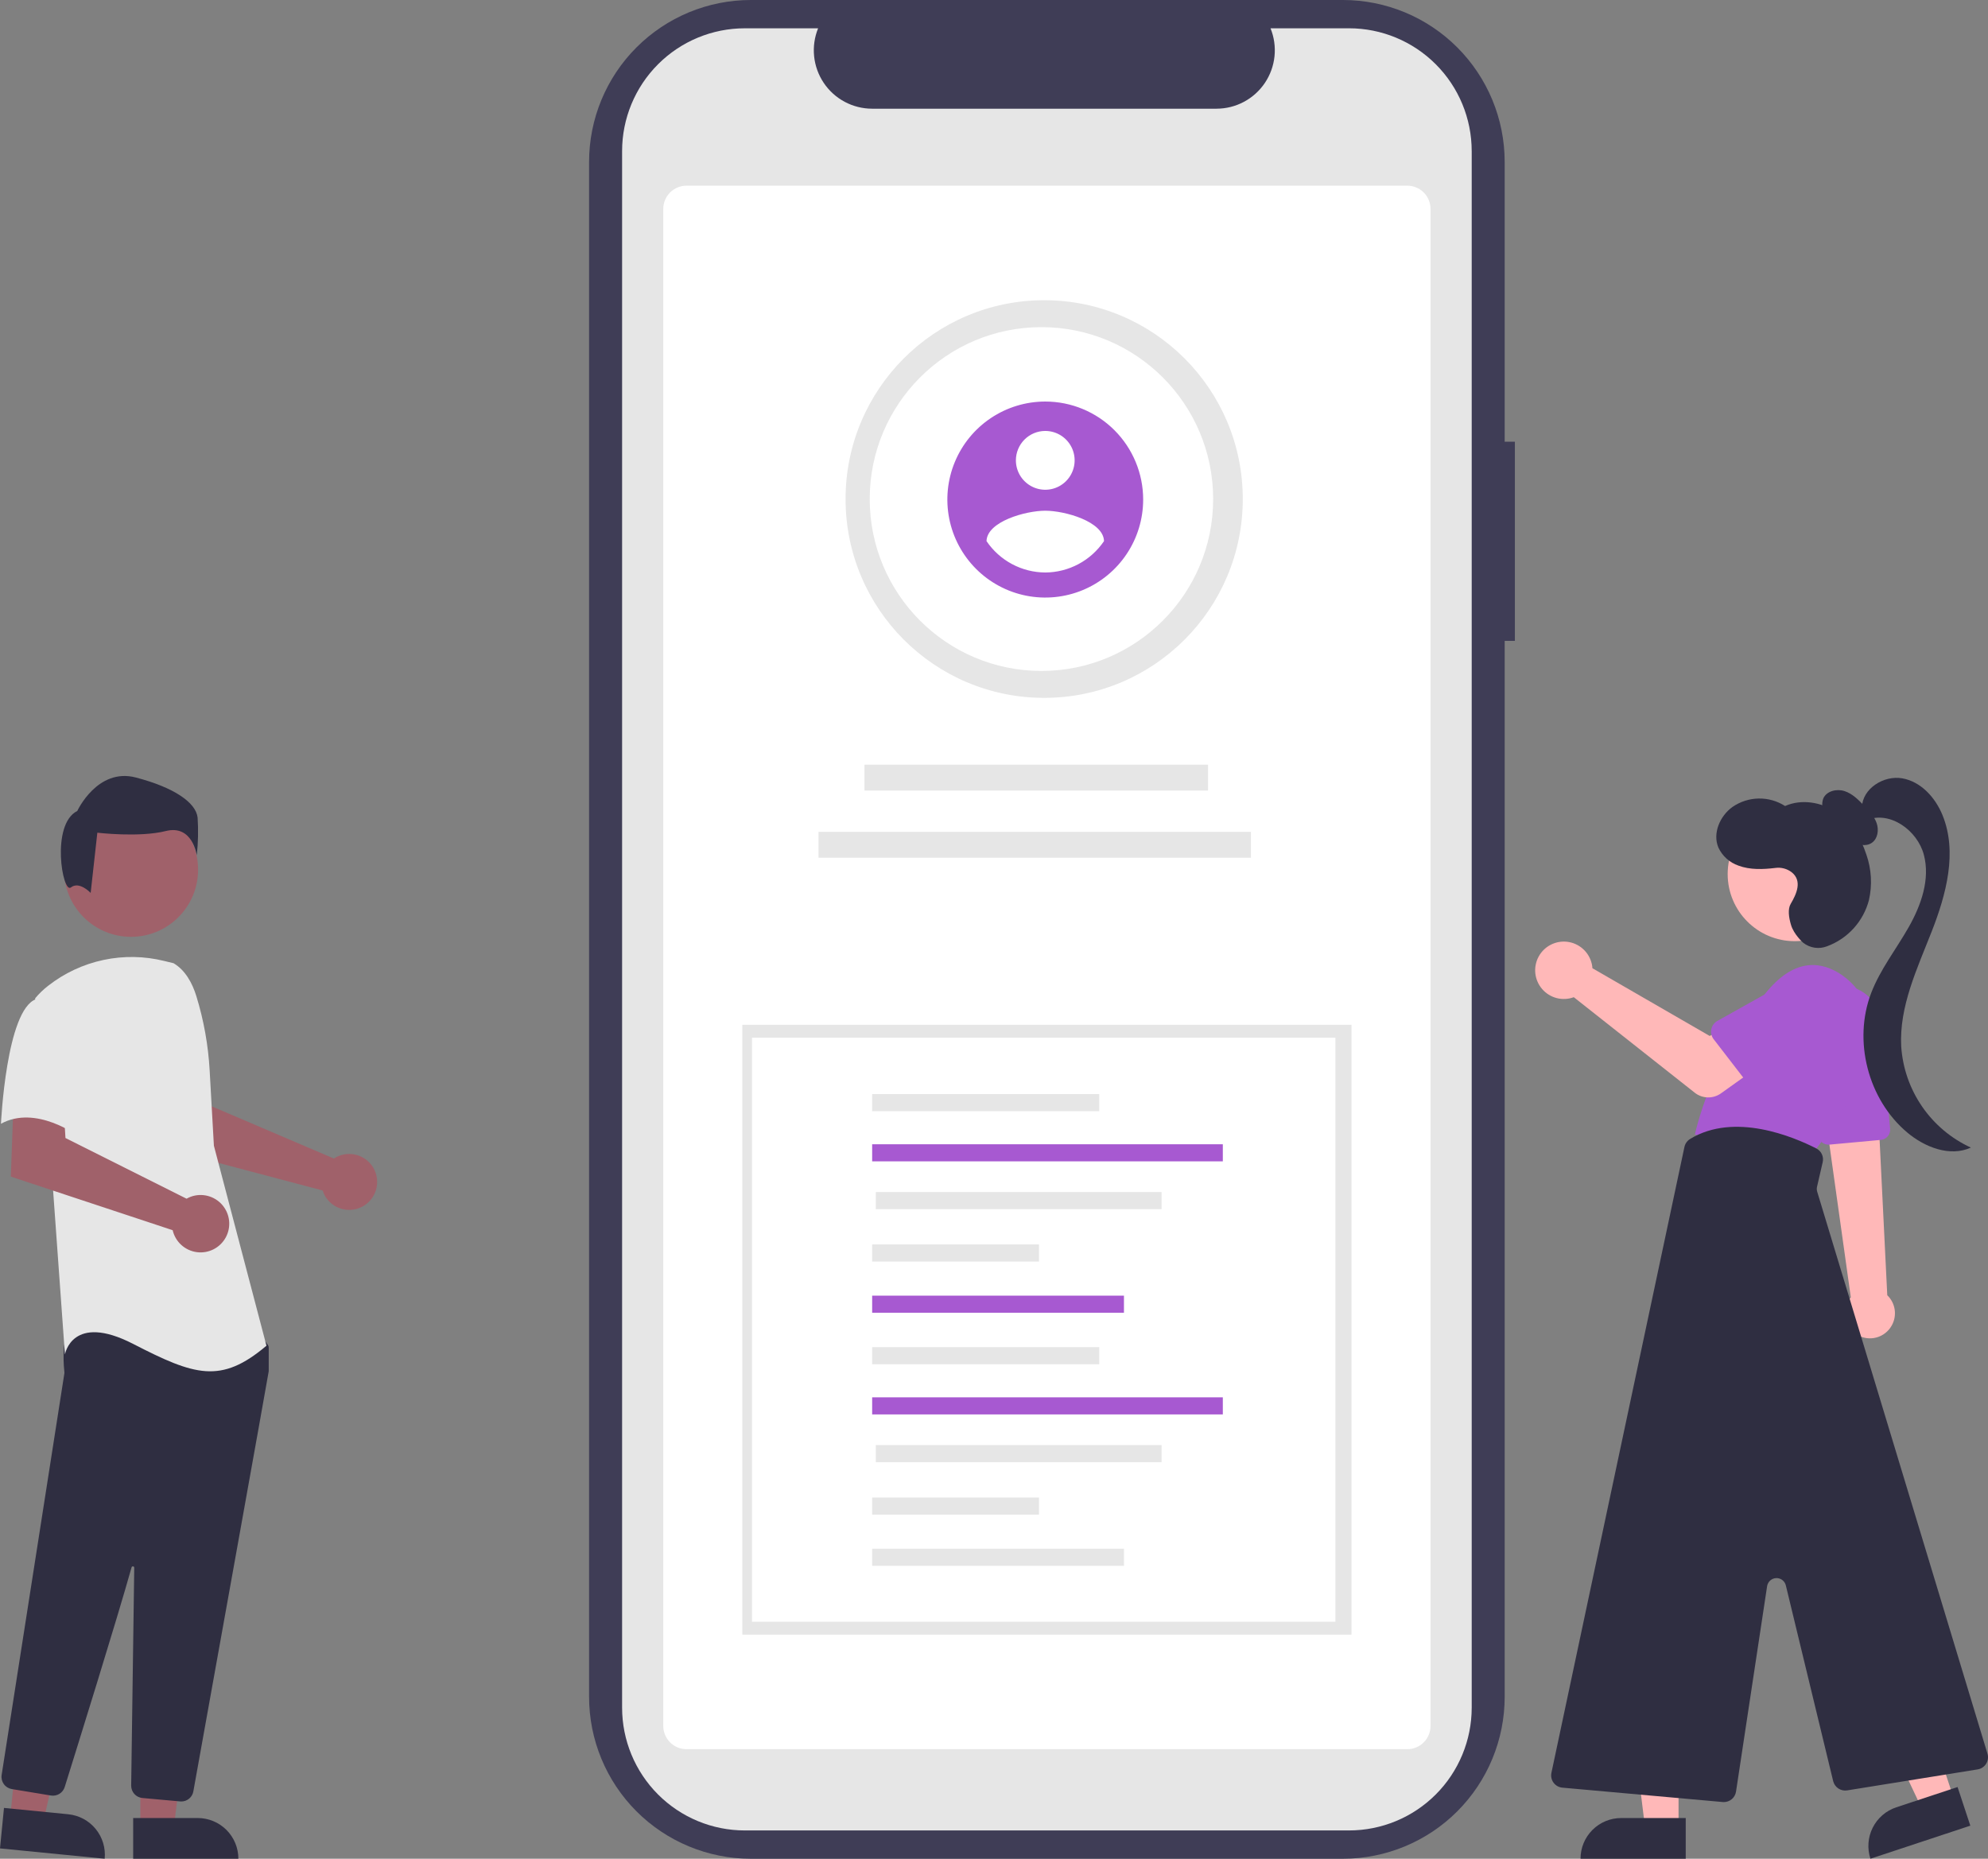<svg width="539" height="504" viewBox="0 0 539 504" fill="none" xmlns="http://www.w3.org/2000/svg">
<rect x="0" y="0" width="539" height="504" fill="#808080" stroke="none"/>
<g clip-path="url(#clip0_22_2)">
<path d="M410.723 119.769H407.957V43.907C407.957 32.262 403.337 21.094 395.112 12.86C386.888 4.626 375.733 0 364.102 0H203.571C191.939 0 180.785 4.626 172.56 12.86C164.336 21.094 159.715 32.262 159.715 43.907V460.093C159.715 471.738 164.336 482.906 172.56 491.14C180.785 499.374 191.939 504 203.571 504H364.105C375.736 504 386.891 499.374 395.115 491.14C403.34 482.906 407.96 471.738 407.96 460.093V173.769H410.723V119.769Z" fill="#3F3D56"/>
<path d="M399.019 40.969V463.033C399.017 471.862 395.514 480.329 389.279 486.572C383.044 492.816 374.588 496.325 365.77 496.329H201.937C193.114 496.33 184.653 492.822 178.414 486.577C172.175 480.332 168.669 471.862 168.667 463.029V40.969C168.67 32.137 172.176 23.668 178.415 17.424C184.654 11.18 193.115 7.673 201.937 7.674H221.81C220.834 10.077 220.463 12.682 220.729 15.262C220.994 17.842 221.889 20.317 223.334 22.47C224.779 24.623 226.73 26.387 229.015 27.608C231.301 28.829 233.851 29.47 236.441 29.473H329.844C332.434 29.469 334.984 28.829 337.27 27.607C339.555 26.386 341.506 24.621 342.951 22.468C344.395 20.315 345.29 17.84 345.555 15.26C345.82 12.68 345.448 10.074 344.472 7.671H365.76C374.578 7.673 383.035 11.18 389.271 17.422C395.508 23.665 399.013 32.131 399.016 40.959L399.019 40.969Z" fill="#E6E6E6"/>
<path d="M381.563 474.297H186.123C184.455 474.295 182.855 473.631 181.676 472.45C180.496 471.269 179.832 469.668 179.831 467.997V56.645C179.832 54.975 180.496 53.373 181.676 52.192C182.855 51.011 184.455 50.347 186.123 50.345H381.563C383.231 50.347 384.83 51.011 386.01 52.192C387.19 53.373 387.853 54.975 387.855 56.645V467.997C387.853 469.668 387.19 471.269 386.01 472.45C384.83 473.631 383.231 474.295 381.563 474.297Z" fill="white"/>
<path d="M283.103 189.227C312.841 189.227 336.949 165.091 336.949 135.317C336.949 105.543 312.841 81.407 283.103 81.407C253.364 81.407 229.256 105.543 229.256 135.317C229.256 165.091 253.364 189.227 283.103 189.227Z" fill="#E6E6E6"/>
<path d="M282.362 181.929C308.075 181.929 328.919 161.06 328.919 135.317C328.919 109.574 308.075 88.705 282.362 88.705C256.65 88.705 235.805 109.574 235.805 135.317C235.805 161.06 256.65 181.929 282.362 181.929Z" fill="white"/>
<path d="M283.399 108.879C278.149 108.879 273.017 110.438 268.651 113.358C264.286 116.278 260.884 120.429 258.875 125.285C256.866 130.141 256.34 135.484 257.364 140.639C258.389 145.795 260.917 150.53 264.629 154.247C268.341 157.963 273.071 160.494 278.22 161.52C283.369 162.545 288.706 162.019 293.557 160.007C298.407 157.996 302.553 154.59 305.469 150.219C308.386 145.849 309.943 140.711 309.943 135.455C309.943 128.406 307.146 121.647 302.168 116.663C297.19 111.679 290.439 108.879 283.399 108.879ZM283.399 116.852C284.974 116.852 286.513 117.32 287.823 118.196C289.132 119.072 290.153 120.317 290.756 121.774C291.359 123.231 291.516 124.834 291.209 126.38C290.902 127.927 290.143 129.347 289.03 130.462C287.916 131.577 286.497 132.337 284.952 132.644C283.408 132.952 281.806 132.794 280.351 132.191C278.896 131.587 277.652 130.565 276.777 129.254C275.902 127.943 275.435 126.402 275.435 124.825C275.435 123.778 275.641 122.741 276.041 121.774C276.442 120.806 277.028 119.927 277.768 119.187C278.507 118.447 279.385 117.86 280.351 117.459C281.317 117.058 282.353 116.852 283.399 116.852ZM283.399 155.233C280.253 155.219 277.158 154.436 274.383 152.953C271.607 151.47 269.235 149.332 267.472 146.724C267.599 141.409 278.089 138.482 283.399 138.482C288.708 138.482 299.197 141.409 299.326 146.724C297.561 149.33 295.188 151.468 292.413 152.951C289.638 154.434 286.544 155.218 283.399 155.235V155.233Z" fill="#a759d1"/>
<path d="M327.541 207.344H234.383V214.354H327.541V207.344Z" fill="#E6E6E6"/>
<path d="M339.159 225.559H221.919V232.569H339.159V225.559Z" fill="#E6E6E6"/>
<path d="M366.421 277.883H201.264V443.235H366.421V277.883Z" fill="#E6E6E6"/>
<path d="M362.059 281.382H203.89V439.738H362.059V281.382Z" fill="white"/>
<path d="M298.033 296.668H236.464V301.301H298.033V296.668Z" fill="#E6E6E6"/>
<path d="M331.54 310.27H236.464V314.903H331.54V310.27Z" fill="#a759d1"/>
<path d="M314.937 323.223H237.452V327.857H314.937V323.223Z" fill="#E6E6E6"/>
<path d="M281.698 337.436H236.464V342.069H281.698V337.436Z" fill="#E6E6E6"/>
<path d="M304.734 351.319H236.464V355.952H304.734V351.319Z" fill="#a759d1"/>
<path d="M298.033 365.289H236.464V369.922H298.033V365.289Z" fill="#E6E6E6"/>
<path d="M331.54 378.89H236.464V383.523H331.54V378.89Z" fill="#a759d1"/>
<path d="M314.937 391.844H237.452V396.477H314.937V391.844Z" fill="#E6E6E6"/>
<path d="M281.698 406.057H236.464V410.69H281.698V406.057Z" fill="#E6E6E6"/>
<path d="M304.734 419.94H236.464V424.573H304.734V419.94Z" fill="#E6E6E6"/>
<path d="M512.857 359.489C512.417 360.261 511.829 360.938 511.127 361.482C510.425 362.026 509.623 362.426 508.767 362.659C507.91 362.893 507.016 362.955 506.136 362.843C505.255 362.731 504.405 362.446 503.635 362.005C502.864 361.564 502.188 360.975 501.645 360.272C501.102 359.57 500.702 358.767 500.468 357.909C500.235 357.052 500.173 356.157 500.285 355.275C500.397 354.394 500.682 353.543 501.122 352.772C501.137 352.745 501.153 352.719 501.168 352.693C501.357 352.376 501.57 352.073 501.805 351.788L496.119 311.217L495.949 310.001L494.794 301.722L494.624 300.529L495.253 300.558L506.269 301.062L509.222 301.196L509.593 308.748L511.688 351.21C512.782 352.259 513.493 353.645 513.705 355.147C513.917 356.649 513.619 358.178 512.857 359.489Z" fill="#FFB8B8"/>
<path d="M495.981 310.369L509.969 309.084C510.695 309.015 511.364 308.662 511.83 308.102C512.297 307.541 512.523 306.819 512.46 306.092L509.869 276.97C509.745 275.581 509.349 274.23 508.704 272.994C508.058 271.759 507.176 270.662 506.108 269.768C505.039 268.874 503.805 268.199 502.476 267.782C501.147 267.365 499.749 267.214 498.362 267.338C496.975 267.462 495.626 267.858 494.391 268.504C493.157 269.15 492.062 270.034 491.169 271.103C490.275 272.173 489.601 273.408 489.185 274.739C488.768 276.07 488.618 277.469 488.742 278.858C488.76 279.059 488.783 279.259 488.812 279.458L493.007 308.023C493.103 308.677 493.431 309.275 493.931 309.708C494.431 310.141 495.069 310.379 495.73 310.38C495.814 310.382 495.898 310.378 495.981 310.369Z" fill="#a759d1"/>
<path d="M506.584 286.842C507.999 282.829 508.064 278.464 506.771 274.411C505.477 270.358 502.895 266.84 499.419 264.393C494.144 260.78 486.926 259.483 479.153 268.747C463.607 287.277 459.535 307.659 459.535 307.659L491.368 312.847C491.368 312.847 502.193 299.599 506.584 286.842Z" fill="#a759d1"/>
<path d="M455.098 495.561H446.022L441.705 460.512H455.1L455.098 495.561Z" fill="#FFB8B8"/>
<path d="M428.521 503.998H457.045V492.964H439.542C436.619 492.964 433.815 494.126 431.749 496.196C429.682 498.265 428.521 501.071 428.521 503.998Z" fill="#2F2E41"/>
<path d="M529.716 487.635L521.099 490.488L506.012 458.567L518.73 454.357L529.716 487.635Z" fill="#FFB8B8"/>
<path d="M507.124 503.998L534.208 495.035L530.749 484.559L514.13 490.058C512.756 490.513 511.484 491.234 510.389 492.181C509.293 493.128 508.394 494.281 507.744 495.575C507.093 496.87 506.704 498.28 506.597 499.725C506.491 501.17 506.67 502.622 507.124 503.998Z" fill="#2F2E41"/>
<path d="M486.601 255.203C496.643 255.203 504.784 247.053 504.784 236.999C504.784 226.945 496.643 218.795 486.601 218.795C476.559 218.795 468.418 226.945 468.418 236.999C468.418 247.053 476.559 255.203 486.601 255.203Z" fill="#FFB8B8"/>
<path d="M470.681 485.805L479.109 430.109C479.199 429.515 479.493 428.97 479.939 428.568C480.386 428.166 480.958 427.932 481.558 427.906C482.158 427.88 482.748 428.063 483.228 428.424C483.708 428.786 484.048 429.303 484.189 429.887L497.024 482.964C497.227 483.777 497.725 484.485 498.422 484.949C499.119 485.413 499.964 485.6 500.791 485.473L536.196 479.776C536.666 479.701 537.113 479.525 537.51 479.262C537.906 478.999 538.241 478.654 538.493 478.25C538.745 477.847 538.908 477.394 538.971 476.922C539.033 476.45 538.994 475.97 538.856 475.514L492.69 323.129C492.559 322.695 492.543 322.236 492.645 321.795L494.182 315.124C494.351 314.401 494.273 313.642 493.96 312.968C493.648 312.295 493.12 311.745 492.459 311.408C486.172 308.196 470.25 301.52 458.234 308.833C457.844 309.071 457.507 309.386 457.242 309.759C456.977 310.132 456.791 310.555 456.695 311.002L420.631 480.709C420.532 481.171 420.533 481.648 420.633 482.109C420.733 482.57 420.929 483.005 421.209 483.384C421.489 483.764 421.846 484.08 422.256 484.311C422.667 484.542 423.122 484.683 423.592 484.726L467.09 488.626C467.188 488.635 467.287 488.639 467.386 488.639C468.182 488.638 468.952 488.351 469.556 487.831C470.16 487.311 470.558 486.592 470.679 485.804L470.681 485.805Z" fill="#2F2E41"/>
<path d="M498.658 224.137C497.287 223.312 496.071 222.253 495.063 221.01C494.566 220.381 494.239 219.635 494.113 218.843C493.987 218.051 494.067 217.24 494.345 216.488C495.264 214.459 497.993 213.82 500.109 214.509C502.225 215.197 503.859 216.86 505.405 218.461C506.766 219.87 508.167 221.346 508.81 223.198C509.453 225.05 509.124 227.399 507.517 228.524C505.941 229.626 503.674 229.175 502.158 227.991C500.641 226.806 499.703 225.048 498.808 223.344L498.658 224.137Z" fill="#2F2E41"/>
<path d="M504.816 218.951C504.917 213.822 510.756 210.143 515.8 211.053C520.844 211.962 524.72 216.267 526.66 221.015C530.76 231.047 527.683 242.493 523.732 252.589C519.782 262.684 514.893 272.926 515.47 283.75C515.86 289.6 517.821 295.237 521.146 300.064C524.47 304.891 529.035 308.729 534.359 311.174C528.667 313.756 521.864 311.088 517.081 307.061C506.459 298.119 502.359 282.198 507.338 269.229C509.793 262.832 514.121 257.359 517.5 251.399C520.878 245.439 523.358 238.415 521.613 231.788C519.868 225.162 512.444 219.797 506.098 222.361L504.816 218.951Z" fill="#2F2E41"/>
<path d="M485.511 245.077C487.096 242.395 488.694 238.875 485.798 236.53C485.168 236.044 484.447 235.688 483.678 235.485C482.909 235.281 482.107 235.234 481.319 235.345C478.053 235.739 474.496 235.901 471.334 234.713C470.148 234.305 469.056 233.662 468.123 232.822C467.191 231.983 466.436 230.965 465.904 229.828C464.275 225.956 466.315 221.251 469.727 218.804C471.815 217.361 474.281 216.567 476.818 216.522C479.354 216.477 481.847 217.183 483.984 218.551C488.404 216.597 493.766 217.466 497.781 220.156C501.796 222.847 504.544 227.155 506.036 231.756C507.411 235.716 507.648 239.982 506.719 244.07C505.972 246.914 504.552 249.536 502.578 251.714C500.605 253.891 498.136 255.561 495.381 256.581C494.308 257.004 493.143 257.139 492.002 256.969C490.861 256.8 489.784 256.334 488.88 255.617C488.88 255.617 486.374 253.427 485.59 250.789C484.986 248.761 484.664 246.51 485.511 245.077Z" fill="#2F2E41"/>
<path d="M431.571 261.321C431.662 261.72 431.721 262.127 431.748 262.536L463.549 280.904L471.278 276.449L479.519 287.249L466.6 296.468C465.557 297.213 464.3 297.599 463.018 297.567C461.737 297.536 460.5 297.09 459.493 296.294L426.698 270.393C425.218 270.942 423.605 271.027 422.076 270.636C420.546 270.245 419.172 269.397 418.135 268.205C417.099 267.013 416.449 265.533 416.273 263.963C416.097 262.392 416.403 260.805 417.15 259.413C417.898 258.02 419.05 256.889 420.456 256.168C421.861 255.448 423.452 255.173 425.017 255.38C426.582 255.588 428.047 256.267 429.217 257.328C430.387 258.389 431.206 259.782 431.566 261.321H431.571Z" fill="#FFB8B8"/>
<path d="M464.613 281.774L474.891 295.111C475.183 295.49 475.554 295.801 475.977 296.024C476.401 296.247 476.867 296.376 477.345 296.402C477.823 296.428 478.3 296.351 478.745 296.176C479.191 296.001 479.593 295.732 479.925 295.387L491.56 283.291C493.529 281.824 494.835 279.634 495.191 277.203C495.548 274.771 494.924 272.298 493.459 270.327C491.994 268.356 489.807 267.048 487.378 266.692C484.95 266.335 482.48 266.959 480.511 268.426C480.41 268.501 480.311 268.578 480.214 268.657L465.621 276.826C465.203 277.06 464.841 277.382 464.558 277.769C464.276 278.156 464.08 278.599 463.984 279.068C463.888 279.538 463.894 280.023 464.003 280.49C464.111 280.957 464.318 281.395 464.61 281.774L464.613 281.774Z" fill="#a759d1"/>
<path d="M91.576 313.559C91.213 313.726 90.864 313.921 90.532 314.143L57.328 299.954L56.143 291.197L42.876 291.116L43.66 311.202L87.485 322.807C87.578 323.112 87.688 323.411 87.817 323.702C88.451 325.056 89.47 326.192 90.746 326.968C92.023 327.744 93.5 328.124 94.992 328.063C96.484 328.001 97.924 327.499 99.132 326.62C100.34 325.741 101.262 324.525 101.781 323.123C102.301 321.722 102.395 320.198 102.053 318.743C101.71 317.287 100.946 315.966 99.855 314.945C98.765 313.923 97.398 313.247 95.925 313.001C94.452 312.755 92.939 312.95 91.577 313.562L91.576 313.559Z" fill="#A0616A"/>
<path d="M38.05 495.562H47.126L51.444 460.513H38.049L38.05 495.562Z" fill="#A0616A"/>
<path d="M53.609 492.965H36.105V503.996H64.63C64.63 501.069 63.469 498.263 61.402 496.193C59.335 494.124 56.532 492.962 53.609 492.962H53.609L53.609 492.965Z" fill="#2F2E41"/>
<path d="M2.753 492.994L11.784 493.884L19.514 459.428L6.183 458.117L2.753 492.994Z" fill="#A0616A"/>
<path d="M18.496 491.939L1.08 490.222L0 501.2L28.381 503.999C28.523 502.557 28.38 501.102 27.96 499.715C27.54 498.329 26.851 497.039 25.933 495.919C25.015 494.799 23.886 493.871 22.61 493.189C21.334 492.506 19.936 492.081 18.495 491.939L18.496 491.939Z" fill="#2F2E41"/>
<path d="M35.524 254.023C45.566 254.023 53.706 245.873 53.706 235.819C53.706 225.765 45.566 217.615 35.524 217.615C25.482 217.615 17.341 225.765 17.341 235.819C17.341 245.873 25.482 254.023 35.524 254.023Z" fill="#A0616A"/>
<path d="M49.155 488.474C49.935 488.476 50.691 488.202 51.289 487.7C51.887 487.198 52.289 486.501 52.423 485.731C57.117 459.628 72.477 374.259 72.844 371.892C72.852 371.838 72.856 371.783 72.856 371.728V365.362C72.856 365.131 72.784 364.904 72.649 364.716L70.621 361.871C70.524 361.735 70.398 361.622 70.251 361.541C70.104 361.461 69.941 361.415 69.774 361.408C58.209 360.866 20.333 359.274 18.503 361.563C16.666 363.861 17.319 370.833 17.467 372.206L17.459 372.349L0.444 481.302C0.31 482.171 0.524 483.058 1.039 483.77C1.554 484.482 2.328 484.963 3.194 485.108L13.822 486.861C14.613 486.988 15.424 486.827 16.107 486.406C16.79 485.985 17.299 485.333 17.542 484.569C20.829 474.053 31.851 438.676 35.671 424.988C35.695 424.901 35.75 424.827 35.825 424.778C35.9 424.729 35.99 424.709 36.079 424.722C36.168 424.735 36.249 424.779 36.307 424.847C36.366 424.914 36.398 425.001 36.397 425.091C36.206 438.14 35.745 471.431 35.583 482.93L35.566 484.168C35.559 485.007 35.866 485.817 36.427 486.44C36.988 487.062 37.762 487.451 38.596 487.53L48.844 488.46C48.947 488.47 49.051 488.474 49.155 488.474Z" fill="#2F2E41"/>
<path d="M47.063 261.181C50.236 263.07 52.135 266.54 53.225 270.075C55.242 276.613 56.456 283.373 56.841 290.205L57.992 310.661L72.247 364.893C59.892 375.359 52.766 372.98 36.134 364.42C19.503 355.859 17.603 367.274 17.603 367.274L14.278 321.13L9.526 270.706C10.593 269.42 11.8 268.258 13.126 267.242C17.517 263.822 22.627 261.445 28.07 260.29C33.512 259.134 39.146 259.23 44.546 260.571L47.063 261.181Z" fill="#E6E6E6"/>
<path d="M51.693 324.512C51.31 324.655 50.939 324.829 50.583 325.031L17.75 308.577L17.206 299.663L3.663 298.729L2.937 319.046L46.812 333.573C47.17 335.113 47.987 336.506 49.156 337.569C50.324 338.632 51.788 339.313 53.353 339.522C54.918 339.732 56.509 339.459 57.915 338.741C59.321 338.022 60.476 336.892 61.225 335.501C61.974 334.11 62.282 332.523 62.108 330.952C61.934 329.382 61.287 327.901 60.252 326.707C59.217 325.514 57.844 324.664 56.315 324.271C54.786 323.878 53.174 323.96 51.693 324.507L51.693 324.512Z" fill="#A0616A"/>
<path d="M9.763 270.933C1.686 273.787 0.262 304.711 0.262 304.711C9.766 299.479 21.169 308.041 21.169 308.041C21.169 308.041 23.545 299.954 26.396 289.488C27.257 286.544 27.36 283.43 26.695 280.436C26.03 277.442 24.62 274.664 22.595 272.363C22.595 272.363 17.842 268.077 9.763 270.933Z" fill="#E6E6E6"/>
<path d="M19.224 240.634C21.489 238.819 24.58 242.116 24.58 242.116L26.392 225.787C26.392 225.787 37.719 227.146 44.969 225.334C52.22 223.521 53.352 231.912 53.352 231.912C53.725 228.522 53.801 225.107 53.578 221.705C53.125 217.622 47.235 213.539 36.814 210.818C26.393 208.096 20.956 219.89 20.956 219.89C13.703 223.518 16.955 242.448 19.224 240.634Z" fill="#2F2E41"/>
</g>
<defs>
<clipPath id="clip0_22_2">
<rect width="539" height="504" fill="white"/>
</clipPath>
</defs>
</svg>
